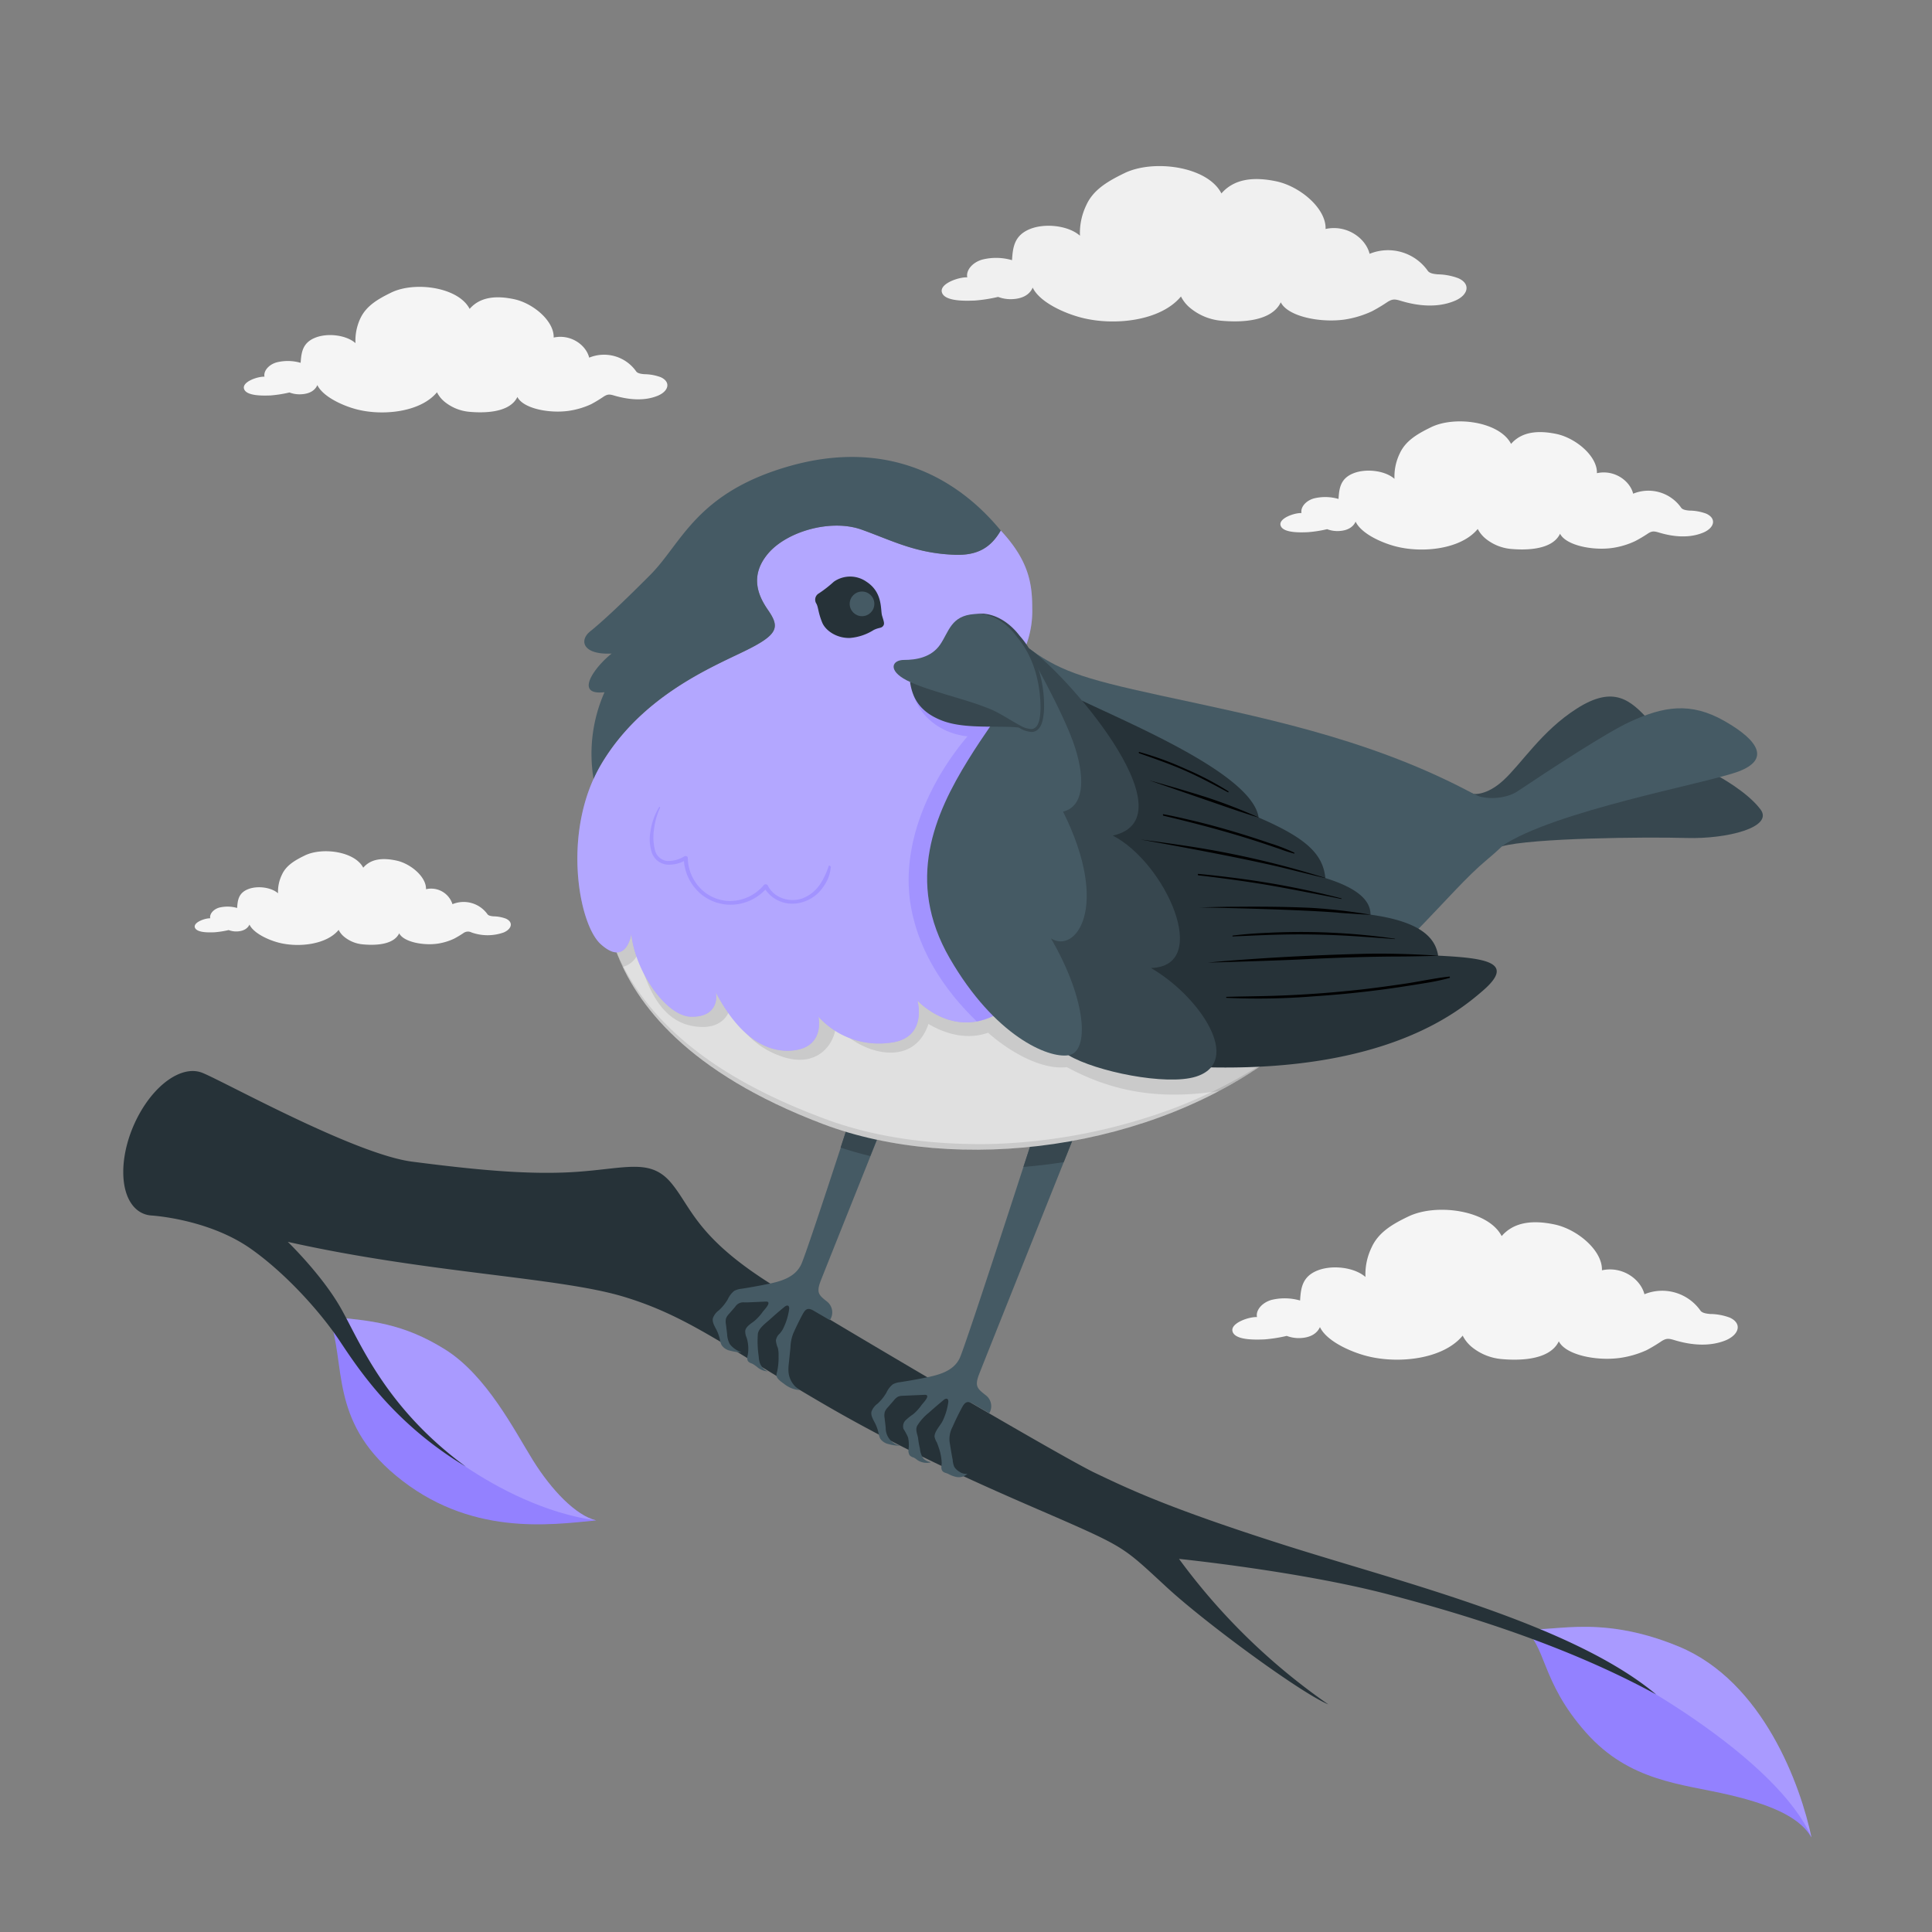 <svg xmlns="http://www.w3.org/2000/svg" viewBox="0 0 500 500"><rect x="0" y="0" width="500" height="500" fill="#808080" stroke="none"/><g id="freepik--Branch--inject-6"><g id="freepik--branch--inject-6"><path d="M85.17,340.79c10.69.9,19.23,1.7,30,8.43s18,21,22.77,28.71,11.12,14.3,16.37,15.55c-12.08,1.18-32.94,4.17-51.94-11.67C85.17,367.49,89.59,353,85.17,340.79Z" style="fill:#9381FF"></path><path d="M137.91,377.93c-4.81-7.66-12-22-22.77-28.71s-19.28-7.53-30-8.43c5.46,5.9,12.65,23.55,35.46,38.86,8.07,5.42,20.59,12.06,33.65,13.83C149,392.23,142.73,385.59,137.91,377.93Z" style="fill:#fff;opacity:0.2"></path><path d="M393.81,421.19c6.32,2.1,18.72-4.14,40.63,4.92s31.6,36.07,34.37,49.43c-2.65-4.59-8.75-8.07-21.18-11s-25.84-3.39-37.18-16.16C398.43,434.83,400.37,425.61,393.81,421.19Z" style="fill:#9381FF"></path><path d="M434.44,426.11c-21.91-9.06-34.31-2.82-40.63-4.92,27.48,10.49,66.6,34.65,75,54.35C466,462.18,456.36,435.17,434.44,426.11Z" style="fill:#fff;opacity:0.2"></path><path d="M428.62,438.53c-21.8-18.24-65.61-28.94-96.13-38.65s-40.63-14.67-49-18.64-60.85-34.88-82.06-47.76-22.4-21-27.75-27.36-11.49-3.76-24.38-2.85-27.75-.72-42.61-2.63-48.56-20.68-54.34-23v0c-2.13-.84-4.73-.56-7.57,1.07-7.11,4.11-12.88,15.13-12.88,24.61,0,6.75,2.93,10.88,7.17,11.24v0s14.79.82,25.88,8.65c9,6.35,18,16.34,23,23.87s14.25,21.5,32.63,32.5C99.33,364,92.94,346.72,88,338.19s-13.52-16.8-13.52-16.8c36.08,8.09,69.92,9.11,86.76,14.15s26.76,13.2,52.33,28.06,50.15,24.78,64,30.92,14.28,6.94,24.38,16.26,34.69,27.35,41.83,30.32a162.83,162.83,0,0,1-38.65-37.66s31.12,3.18,53.91,9.12S406.82,426.63,428.62,438.53Z" style="fill:#263238"></path></g></g><g id="freepik--Clouds--inject-6"><path id="freepik--Cloud--inject-6" d="M377.4,72a15.88,15.88,0,0,0-5.27-1c-1.7-.13-2.24-.47-2.57-.84a12.59,12.59,0,0,0-15.11-4.47c-1-4.08-5.95-7.63-11.39-6.43.19-5.31-6.59-11-12.69-12.32-5.84-1.24-10.93-.72-14.27,3.12-3.56-7-17.55-8.93-25.12-5.24-4.35,2.12-8.05,4.29-9.85,8.28A16.65,16.65,0,0,0,279.49,61c-2.95-2.6-8.86-3.3-12.8-1.78-4.25,1.65-4.57,4.85-4.78,8.11a14.74,14.74,0,0,0-7.73-.14c-2.68.79-4.22,2.89-3.85,4.59-2.12-.12-7.16,1.59-6.58,3.83.65,2.51,6.41,2.25,8.56,2.17a39.6,39.6,0,0,0,6-.94,9.23,9.23,0,0,0,3.13.59c3.67,0,5.23-1.59,5.82-3,1.79,3.77,8.16,6.64,12.66,7.79,8.48,2.18,20.48.85,25.71-5.49a9.31,9.31,0,0,0,2.52,3.08A14.68,14.68,0,0,0,316,83c3.48.33,12.83.77,15.46-4.76,1.87,3.68,10.19,5.35,16.52,4.46a26.09,26.09,0,0,0,7.08-2.14,41.93,41.93,0,0,0,4.08-2.45c1.24-.74,1.81-.74,3.47-.23,4.34,1.31,9.38,1.84,13.82,0C380,76.42,380.72,73.46,377.4,72Z" style="fill:#f0f0f0"></path><path id="freepik--cloud--inject-6" d="M441.58,132.94a12.74,12.74,0,0,0-4.35-.8c-1.4-.11-1.85-.39-2.12-.7a10.36,10.36,0,0,0-12.45-3.67c-.83-3.37-4.9-6.3-9.38-5.31.15-4.38-5.44-9.08-10.46-10.15-4.81-1-9-.59-11.76,2.57-2.94-5.74-14.46-7.36-20.7-4.32-3.59,1.75-6.63,3.54-8.12,6.83a13.73,13.73,0,0,0-1.35,6.53c-2.43-2.14-7.3-2.72-10.55-1.46-3.5,1.35-3.76,4-3.93,6.67A12.31,12.31,0,0,0,340,129c-2.2.65-3.47,2.38-3.17,3.78-1.75-.09-5.9,1.32-5.43,3.16.54,2.07,5.29,1.86,7.06,1.79a31.7,31.7,0,0,0,5-.78,7.49,7.49,0,0,0,2.58.49c3,0,4.3-1.31,4.79-2.44,1.47,3.11,6.72,5.47,10.43,6.42,7,1.79,16.88.7,21.18-4.52a8,8,0,0,0,2.09,2.54,12.11,12.11,0,0,0,6.46,2.62c2.87.26,10.58.63,12.75-3.93,1.53,3,8.39,4.42,13.61,3.67a21,21,0,0,0,5.83-1.76,36,36,0,0,0,3.36-2c1-.62,1.49-.61,2.86-.2,3.58,1.08,7.74,1.52,11.39,0C443.7,136.62,444.31,134.18,441.58,132.94Z" style="fill:#f5f5f5"></path><path id="freepik--cloud--inject-6" d="M447.67,341a14.92,14.92,0,0,0-5.07-.94c-1.64-.13-2.17-.46-2.48-.81a12.11,12.11,0,0,0-14.54-4.3c-1-3.93-5.73-7.35-11-6.2.18-5.11-6.35-10.6-12.21-11.85-5.63-1.2-10.53-.7-13.74,3-3.44-6.71-16.9-8.6-24.19-5.05-4.19,2-7.74,4.14-9.48,8a15.93,15.93,0,0,0-1.58,7.63c-2.84-2.5-8.53-3.18-12.32-1.71-4.09,1.58-4.4,4.66-4.6,7.8a14.39,14.39,0,0,0-7.45-.14c-2.57.77-4.06,2.79-3.7,4.43-2-.12-6.9,1.53-6.34,3.68.63,2.42,6.17,2.17,8.24,2.1a39.05,39.05,0,0,0,5.8-.91,8.87,8.87,0,0,0,3,.57c3.53,0,5-1.54,5.59-2.85,1.72,3.63,7.86,6.39,12.19,7.5,8.17,2.09,19.72.82,24.75-5.29a9.23,9.23,0,0,0,2.43,3,14.18,14.18,0,0,0,7.56,3.06c3.35.31,12.35.74,14.89-4.59,1.79,3.55,9.8,5.16,15.89,4.29a25.15,25.15,0,0,0,6.83-2,41.92,41.92,0,0,0,3.92-2.36c1.2-.72,1.74-.71,3.34-.22,4.18,1.26,9,1.77,13.3,0C450.16,345.32,450.87,342.47,447.67,341Z" style="fill:#f5f5f5"></path><path id="freepik--cloud--inject-6" d="M130.91,237.74a9.52,9.52,0,0,0-3.17-.59c-1-.08-1.35-.28-1.55-.5A7.57,7.57,0,0,0,117.1,234a5.79,5.79,0,0,0-6.85-3.87c.11-3.2-4-6.63-7.63-7.41S96,222.25,94,224.56c-2.15-4.2-10.57-5.38-15.12-3.16-2.62,1.28-4.84,2.58-5.93,5a10.08,10.08,0,0,0-1,4.78c-1.78-1.57-5.33-2-7.7-1.08-2.56,1-2.75,2.92-2.88,4.88a9.09,9.09,0,0,0-4.65-.09c-1.61.48-2.54,1.75-2.31,2.77-1.28-.07-4.31,1-4,2.3.39,1.51,3.85,1.36,5.15,1.31a24.41,24.41,0,0,0,3.62-.57,5.51,5.51,0,0,0,1.88.36c2.21,0,3.15-1,3.5-1.78,1.08,2.26,4.91,4,7.62,4.69,5.1,1.3,12.32.51,15.46-3.31a5.56,5.56,0,0,0,1.52,1.85A8.84,8.84,0,0,0,94,244.41c2.1.19,7.72.46,9.31-2.87,1.12,2.21,6.12,3.22,9.93,2.68a15.48,15.48,0,0,0,4.26-1.28,26,26,0,0,0,2.45-1.47,2,2,0,0,1,2.09-.15,12.44,12.44,0,0,0,8.32,0C132.46,240.42,132.91,238.64,130.91,237.74Z" style="fill:#f5f5f5"></path><path id="freepik--cloud--inject-6" d="M171,97.62a12.59,12.59,0,0,0-4.25-.78c-1.38-.11-1.82-.38-2.08-.68a10.15,10.15,0,0,0-12.19-3.6c-.81-3.3-4.8-6.16-9.19-5.2.15-4.28-5.32-8.89-10.24-9.93-4.71-1-8.82-.59-11.51,2.51-2.88-5.62-14.17-7.2-20.28-4.23-3.51,1.71-6.49,3.47-8,6.69A13.45,13.45,0,0,0,92,88.8c-2.38-2.1-7.15-2.67-10.32-1.44C78.23,88.69,78,91.27,77.8,93.9a11.89,11.89,0,0,0-6.24-.11c-2.16.64-3.41,2.33-3.11,3.7-1.71-.09-5.78,1.29-5.31,3.09.52,2,5.17,1.82,6.91,1.76a32.58,32.58,0,0,0,4.86-.77,7.21,7.21,0,0,0,2.53.48c3,0,4.21-1.29,4.69-2.39,1.44,3,6.58,5.36,10.22,6.29,6.84,1.75,16.52.69,20.74-4.43a7.49,7.49,0,0,0,2,2.48,11.77,11.77,0,0,0,6.33,2.57c2.81.26,10.35.62,12.48-3.84,1.5,3,8.22,4.32,13.32,3.59A21,21,0,0,0,153,104.6a35.76,35.76,0,0,0,3.29-2c1-.61,1.46-.6,2.8-.19,3.5,1,7.57,1.48,11.15,0C173.07,101.23,173.67,98.84,171,97.62Z" style="fill:#f5f5f5"></path></g><g id="freepik--Bird--inject-6"><g id="freepik--robin-bird--inject-6"><path d="M255.26,361.2c-2.27-1.8-3.12-2.31-1.85-5.6s24.49-61.35,24.49-61.35l-9.53-3.07s-18.37,56.86-20,60.3-5.5,4.38-9,5.08q-3.21.65-6.43,1.14a5,5,0,0,0-1.89.57,5.93,5.93,0,0,0-1.65,2.16,12.41,12.41,0,0,1-2.3,2.85,4.45,4.45,0,0,0-1.55,2c-.25,1,.4,2.05.89,3a10.17,10.17,0,0,1,.9,2.51,5.76,5.76,0,0,0,.46,1.53,3.57,3.57,0,0,0,2.24,1.43,10.35,10.35,0,0,0,2.93.39,4.65,4.65,0,0,1-3.75-4.69c-.09-.81-.19-1.61-.28-2.42a3.82,3.82,0,0,1,.05-1.65,3.9,3.9,0,0,1,.8-1.19l1.59-1.83a3.42,3.42,0,0,1,1.1-.94,3.48,3.48,0,0,1,1.16-.19l1.06-.05,4.57-.2c1.83-.08-.44,2.18-.79,2.66a12.16,12.16,0,0,1-2.16,2.37,14.33,14.33,0,0,0-1.93,1.54,2.2,2.2,0,0,0-.56,2.26A14.89,14.89,0,0,1,235,372a8.86,8.86,0,0,1,.15,2.95,2.33,2.33,0,0,0,.26,1.67,2,2,0,0,0,1,.57,4.32,4.32,0,0,1,.92.61,4.4,4.4,0,0,0,3.52.67c-.07-.11-.22-.13-.34-.16a3,3,0,0,1-1.69-1.06,5.83,5.83,0,0,1-.75-2.37,22.09,22.09,0,0,1-.47-2.68c-.17-1.05-.77-2.16-.23-3.21a13,13,0,0,1,3-3.37q1.88-1.69,3.84-3.3c.76-.63,1.34-.36,1.19.66a16.14,16.14,0,0,1-1.42,4.71c-.57,1.2-2.2,2.79-2.12,4.16a5.15,5.15,0,0,0,.63,1.52c.21.56.43,1.16.61,1.74a13.59,13.59,0,0,1,.61,3.46c0,.73-.31,1.6.26,2.21.37.38,1,.43,1.44.67a7.72,7.72,0,0,0,1.93.75,3.34,3.34,0,0,0,2.05-.14,5.3,5.3,0,0,0,1-.64,3,3,0,0,1-2.1-.55,3.6,3.6,0,0,1-1.33-1.27,5.45,5.45,0,0,1-.4-1.76c-.31-1.57-.56-3.14-.81-4.72a6.72,6.72,0,0,1,.76-3.83q1.09-2.49,2.38-4.89c.74-1.38,1.3-2,2.8-1.17l4.33,2.52A3.55,3.55,0,0,0,255.26,361.2Zm-41-24.17c-2.27-1.81-3.12-2.32-1.84-5.61s23.17-58,23.17-58l-9.41-2.89S209,323.87,207.32,327.3s-5.5,4.39-9,5.08c-2.13.43-4.28.82-6.43,1.15a4.93,4.93,0,0,0-1.89.56,6.06,6.06,0,0,0-1.65,2.17,12.31,12.31,0,0,1-2.29,2.84,4.34,4.34,0,0,0-1.55,2c-.26,1,.39,2.05.88,3a10.17,10.17,0,0,1,.9,2.51,5.27,5.27,0,0,0,.47,1.52,3.53,3.53,0,0,0,2.24,1.44,11,11,0,0,0,2.92.39,6.32,6.32,0,0,1-3.06-2.12,6.1,6.1,0,0,1-.68-2.57c-.1-.81-.19-1.62-.29-2.42a4,4,0,0,1,0-1.65,3.78,3.78,0,0,1,.8-1.19l1.59-1.83a2.44,2.44,0,0,1,2.27-1.13l1.05,0,4.57-.2c1.84-.08-.44,2.18-.78,2.65a12.29,12.29,0,0,1-2.17,2.38c-.81.64-2.18,1.41-2.35,2.52a3.85,3.85,0,0,0,.33,1.72,9.37,9.37,0,0,1,.31,4.58,2.24,2.24,0,0,0,0,1.45c.26.47.79.61,1.25.81a9.66,9.66,0,0,1,1.4,1,4.66,4.66,0,0,0,2.54.95,3.8,3.8,0,0,1-2.12-2.38,7.26,7.26,0,0,1-.23-1.53,25.9,25.9,0,0,1-.21-5.83c.23-1.45,2-2.71,3.05-3.65q1.88-1.71,3.84-3.31c.76-.62,1.34-.36,1.19.67a16.23,16.23,0,0,1-1.42,4.71,6.25,6.25,0,0,1-1,1.53,3,3,0,0,0-1,1.79,6.48,6.48,0,0,0,.51,1.94,7.57,7.57,0,0,1,.18,2.07,16.66,16.66,0,0,1-.38,4.11,2.55,2.55,0,0,0-.16.94c.09,1,1.52,1.8,2.21,2.36a7.16,7.16,0,0,0,3.89,1.43,6,6,0,0,1-3-5,12.42,12.42,0,0,1,.1-1.93l.42-4.09a10.77,10.77,0,0,1,.69-3.56c.72-1.65,1.52-3.28,2.37-4.88.74-1.38,1.3-2,2.8-1.17l4.33,2.52A3.55,3.55,0,0,0,214.21,337Z" style="fill:#455a64"></path><path d="M268.37,291.18S267,295.59,264.86,302q5.2-.42,10.43-1.24l2.61-6.53Z" style="fill:#37474f"></path><path d="M226.13,270.51S222,283.45,217.54,297c2.49.83,5.06,1.55,7.68,2.19l10.32-25.8Z" style="fill:#37474f"></path><path d="M388.58,219.05c7.73-2.18,37.38-2.49,47.89-2.18s22.63-2.78,19.14-7.41-11-8.64-11-8.64S407.38,201.24,388.58,219.05Z" style="fill:#37474f"></path><path d="M426.78,186.4c-4.75-5.08-9-9.23-18.74-3-9.11,5.82-14.16,14.13-19,18.58-4.37,4-7.66,3.49-7.66,3.49l7.22,13.6Z" style="fill:#37474f"></path><path d="M388.58,219.05c13.47-9.22,53.36-16.34,61.4-19.41s5.3-7.89-3.61-13-15.94-3.77-24.44.11c-6.16,2.81-21.33,12.78-29.23,18.06-3,2-8.4,2.26-11.18.76C375.52,202.29,388.58,219.05,388.58,219.05Z" style="fill:#455a64"></path><path d="M265.45,167.25C218.14,182.9,181,207.58,159.38,246c5.15,13.94,18.67,31.64,53.45,44.85s85.71,6.87,118.49-18.67Z" style="fill:#e0e0e0"></path><path d="M212.83,290.88c34.77,13.2,85.71,6.87,118.49-18.67h0a126.54,126.54,0,0,1-26.93,14.38,147.31,147.31,0,0,1-47.56,9.47c-14,.29-28.52-1.27-41.8-5.94C192.59,282,169.07,269,159.38,246,164.53,260,178.05,277.67,212.83,290.88Z" style="opacity:0.1"></path><path d="M160.26,248.24c.27.65.57,1.31.88,2a5.91,5.91,0,0,0,4-3.52c1.64,6.54,4.91,17,13.83,18.76S189,260.77,189,260.77a21.56,21.56,0,0,0,12.63,12.4c10,3.86,14.72-3.28,14.72-8.33,3.77,6.53,19.62,13.08,23.93.15,5.31,3.16,10.77,3.94,15.44,2.28,5.65,5,13.83,9.67,20.4,8.91,12.84,6.95,25.2,8.33,39.39,6.17,1.31-.7,2.61-1.42,3.88-2.16l.6-.35c1.06-.62,2.12-1.27,3.16-1.93l.88-.56c1-.62,1.9-1.26,2.83-1.91.31-.21.62-.41.92-.63q1.79-1.26,3.51-2.6l-65.87-105c-38.77,12.82-70.7,31.72-92.87,59.28h0c-1.16,1.44-2.29,2.92-3.4,4.41-.09.12-.18.25-.28.37-1.11,1.52-2.21,3.06-3.27,4.62l-.07.11q-1.44,2.13-2.8,4.32l-.66,1.06c-.93,1.52-1.84,3.05-2.72,4.61.23.63.48,1.26.75,1.9Z" style="opacity:0.1"></path><path d="M379,204.21c-26.15-13.51-53.92-18.85-78.47-24.17-21.53-4.67-26.57-6.6-35.06-12.79l65.87,105c32.78-25.55,42.83-40.85,53.45-49.73S394.23,212.08,379,204.21Z" style="fill:#455a64"></path><path d="M247.17,143.58C237,143.23,231,139.92,223,137.07s-19.41.48-24.23,6.21c-5.1,6.06-2.17,11.45,0,14.59,3.09,4.47,2.68,6.39-6.19,10.7s-26.44,11.68-36.81,28.88a41,41,0,0,0-2.15,4.1c-7.64,16.85-3.52,38,1.86,42.81,6.65,6,7.9-2.63,7.9-2.63,1,9.56,8.91,21.18,15.38,21.39s6.95-4.4,6.47-6.32c4.31,8.2,10.82,15.77,19.64,15.09s6.94-8.77,6.94-8.77a21.09,21.09,0,0,0,18.48,6.75c9.94-1.09,7.15-10.91,7.15-10.91s8.95,9.79,20.36,3.59l7.66-95.3a25.4,25.4,0,0,0,1.68-9.95c0-6.36-.95-12.28-8.14-20C256.36,141.87,252.81,143.77,247.17,143.58Z" style="fill:#9381FF"></path><path d="M247.17,143.58C237,143.23,231,139.92,223,137.07s-19.41.48-24.23,6.21c-5.1,6.06-2.17,11.45,0,14.59,3.09,4.47,2.68,6.39-6.19,10.7s-26.44,11.68-36.81,28.88a41,41,0,0,0-2.15,4.1c-7.64,16.85-3.52,38,1.86,42.81,6.65,6,7.9-2.63,7.9-2.63,1,9.56,8.91,21.18,15.38,21.39s6.95-4.4,6.47-6.32c4.31,8.2,10.82,15.77,19.64,15.09s6.94-8.77,6.94-8.77a21.09,21.09,0,0,0,18.48,6.75c9.94-1.09,7.15-10.91,7.15-10.91s8.95,9.79,20.36,3.59l7.66-95.3a25.4,25.4,0,0,0,1.68-9.95c0-6.36-.95-12.28-8.14-20C256.36,141.87,252.81,143.77,247.17,143.58Z" style="fill:#fff;opacity:0.3"></path><path d="M214.45,224.15a18.21,18.21,0,0,1-1.1,2.72,13.57,13.57,0,0,1-1.45,2.43,9.42,9.42,0,0,1-4.41,3.26c-3.24,1.06-7.27-.21-8.78-3.4a.65.65,0,0,0-1-.15,11.42,11.42,0,0,1-9.4,4.15,10.87,10.87,0,0,1-8.67-5.39A11.36,11.36,0,0,1,178,222c0-.38-.57-.56-.86-.4a8.08,8.08,0,0,1-4.43,1.23A3.7,3.7,0,0,1,169.5,220a13.91,13.91,0,0,1-.25-5.3,18.87,18.87,0,0,1,1.57-5.65c.05-.11-.11-.37-.21-.22a16.63,16.63,0,0,0-2.26,6.24,11.45,11.45,0,0,0,.4,5.78,4.66,4.66,0,0,0,3.9,2.91,8.36,8.36,0,0,0,4.35-.91,12.5,12.5,0,0,0,5.17,9.12,12.1,12.1,0,0,0,11.12,1.42,12.35,12.35,0,0,0,4.79-3.16,8.46,8.46,0,0,0,6.92,3.65,9.8,9.8,0,0,0,8-4.27,11.55,11.55,0,0,0,1.34-2.37,9.89,9.89,0,0,0,.66-2.78C215.07,224.21,214.55,223.81,214.45,224.15Z" style="fill:#9381FF;opacity:0.5"></path><path d="M257.79,262.55l7.13-88.69-10.1,6.4-18.43-.42c2,6.38,8,10.13,14,10.72-9.88,11.66-17.1,27.72-14.81,43,2.17,14.52,11.36,25.14,17.2,30.76A16.78,16.78,0,0,0,257.79,262.55Z" style="fill:#9381FF;opacity:0.5"></path><path d="M153.61,201.55a41,41,0,0,1,2.15-4.1c10.37-17.2,27.83-24.52,36.81-28.88s9.28-6.23,6.19-10.7c-2.17-3.14-5.1-8.53,0-14.59,4.82-5.73,16.27-9.06,24.23-6.21s14,6.16,24.18,6.51c5.64.19,9.19-1.71,11.82-6.28-11.92-14.49-30.26-23.57-54.54-16.71s-28,20-36.14,28.17S155.71,161,152.74,163.4s-1.85,6.11,5.56,5.74c-4.45,3.52-9.82,10.94-1.85,10A39.41,39.41,0,0,0,153.61,201.55Z" style="fill:#455a64"></path><path d="M280,181.32c14,6.66,44.16,19.32,45.73,30.25C338,216.86,342.39,221,343,227.24c7.85,2.45,11.69,5.51,11.69,9.47,12.35,1.72,16.73,5.59,17.5,10.61,12.35.63,20.21,1.68,11.42,9.2-6.95,6-25.56,20.67-70.65,19.71a86.68,86.68,0,0,1-17.67-17.55C286.64,247.33,280,181.32,280,181.32Z" style="fill:#263238"></path><path d="M372.2,247.32c-6.56-.41-13.27-.64-19.84-.46q-13.16.34-26.29,1.2c-4.5.3-9,.63-13.5,1.06,0,0,16.84-.46,25.18-.87s16.55-.69,24.83-.71C365.81,247.53,372.74,247.36,372.2,247.32Zm-53.74-38.1c2.4.83,7.87,2.6,7.3,2.35a139.13,139.13,0,0,0-13.46-5.22c-4.1-1.3-8.23-2.52-12.37-3.69l-2.5-.7S311.51,206.81,318.46,209.22Zm24.55,18a238.35,238.35,0,0,0-38.32-8.64c-3.16-.47-6.33-.9-9.5-1.31,0,0,25.15,4.42,37.51,7.47C336.15,225.61,343.56,227.42,343,227.24Zm3.42,9c2.75.21,8.86.6,8.27.51a143.26,143.26,0,0,0-15.45-1.78c-6.16-.28-12.33-.34-18.49-.29-3.45,0-6.89.09-10.33.19C310.43,234.83,334.52,235.26,346.43,236.2Z"></path><path d="M328.26,241.4c-3.08.12-6.16.35-9.22.72-.1,0-.12.23,0,.23,5.43-.23,10.86-.51,16.3-.53s11.12.17,16.66.56c3,.21,6,.42,9,.65,0,0,.06-.08,0-.09A170.62,170.62,0,0,0,328.26,241.4Zm-10.44-36.35c.12.06.16-.22.07-.27a78.27,78.27,0,0,0-11-5.76,80.79,80.79,0,0,0-12.05-4.4c-.16-.05-.16.28,0,.33,4,1.4,8,2.79,11.88,4.5S314.16,203.1,317.82,205.05Zm13.26,14.62a38.13,38.13,0,0,0,3.84,1.24c.11,0,.11-.22,0-.26a48.26,48.26,0,0,0-6.47-2.49c-2.14-.74-4.28-1.44-6.44-2.11-4.32-1.34-8.68-2.57-13.08-3.62-2.6-.62-5.21-1.22-7.84-1.71-.19,0-.16.34,0,.38,9,2.14,17.85,4.49,26.59,7.42Zm44,33.07c-3.78.4-7.53,1.25-11.29,1.81s-7.52,1.08-11.29,1.51q-11.18,1.26-22.42,1.64c-4.22.14-8.44.16-12.66.29-.11,0-.12.25,0,.25a181.33,181.33,0,0,0,22.84-.41c7.49-.5,15-1.3,22.39-2.43q3.17-.48,6.31-1a56.56,56.56,0,0,0,6.18-1.31C375.28,253,375.25,252.73,375.12,252.74Zm-36-21.66c2.69.51,5.37,1,8.05,1.58.06,0,.09-.14,0-.16a221.77,221.77,0,0,0-28.82-5.44q-4.08-.52-8.18-.9c-.19,0-.17.36,0,.37,4.85.57,9.7,1.2,14.53,1.95S334.32,230.16,339.11,231.08Z"></path><path d="M265.45,167.25c8.87,5.12,43.62,44.35,22.54,49,13.62,7,25.7,33.83,9.88,34.27,12.52,7.24,24,24.22,11.64,28.11-7.68,2.42-25.93-1.34-32.92-5.5,0,0-5.29-6.36-8.37-26.13S270,188.78,265.45,167.25Z" style="fill:#37474f"></path><path d="M265.45,167.25c-.92,11.51-6.41,15.68-14.93,29.47s-16.33,31.22-4.73,51.28,25.48,26,30.8,25.09,4.8-14.06-4.61-30.25c6.24,4.1,15.58-7.81,3.14-32.79,5.05-1.23,5.94-7.63,3.11-16.57S265.45,167.25,265.45,167.25Z" style="fill:#455a64"></path><path d="M235.52,176.52c.58,3.77,2.19,7.64,8.36,10s15.11,1.06,20.77,1.88a23.75,23.75,0,0,0-9.83-7.53C248.34,178.09,235.52,176.52,235.52,176.52Z" style="fill:#37474f"></path><path d="M252.14,158.92c6-.44,9.29,2.7,13.31,8.33s5.5,17.23,3.3,20.76-7.74-2.59-13.62-4.94-15.46-4.4-20.47-7-3.79-5.28-.71-5.28,7.08-.61,9.38-4S246.12,159.36,252.14,158.92Z" style="fill:#455a64"></path><path d="M252.14,158.92c4.71-.78,9,2,11.73,5.6,4.6,5.14,6.5,12.21,6.33,19-.15,2.12-.39,5.68-3.12,5.92a6.68,6.68,0,0,1-3.34-1.11c-2.93-1.69-5.52-3.86-8.61-5.27,3.19,1.11,5.95,3.15,8.91,4.71a6.2,6.2,0,0,0,3,.91c2.07-.3,2.15-3.52,2.26-5.19,0-6.58-1.72-13.41-6-18.5-2.6-3.64-6.47-6.41-11.13-6.08Z" style="fill:#37474f"></path><path d="M224.24,150.55a7.35,7.35,0,0,0-8.45,0,31.53,31.53,0,0,1-3.84,3,1.87,1.87,0,0,0-.67,2.68c.54,1,.41,2.18,1.5,4.87.86,2.12,3.82,4.14,7.24,4a13.56,13.56,0,0,0,6.08-2.05c1.41-.7,1.9-.41,2.41-1s.22-1.19-.23-2.71S228.54,153.34,224.24,150.55Z" style="fill:#263238"></path><circle cx="223.09" cy="156.28" r="3.19" style="fill:#455a64"></circle></g></g></svg>